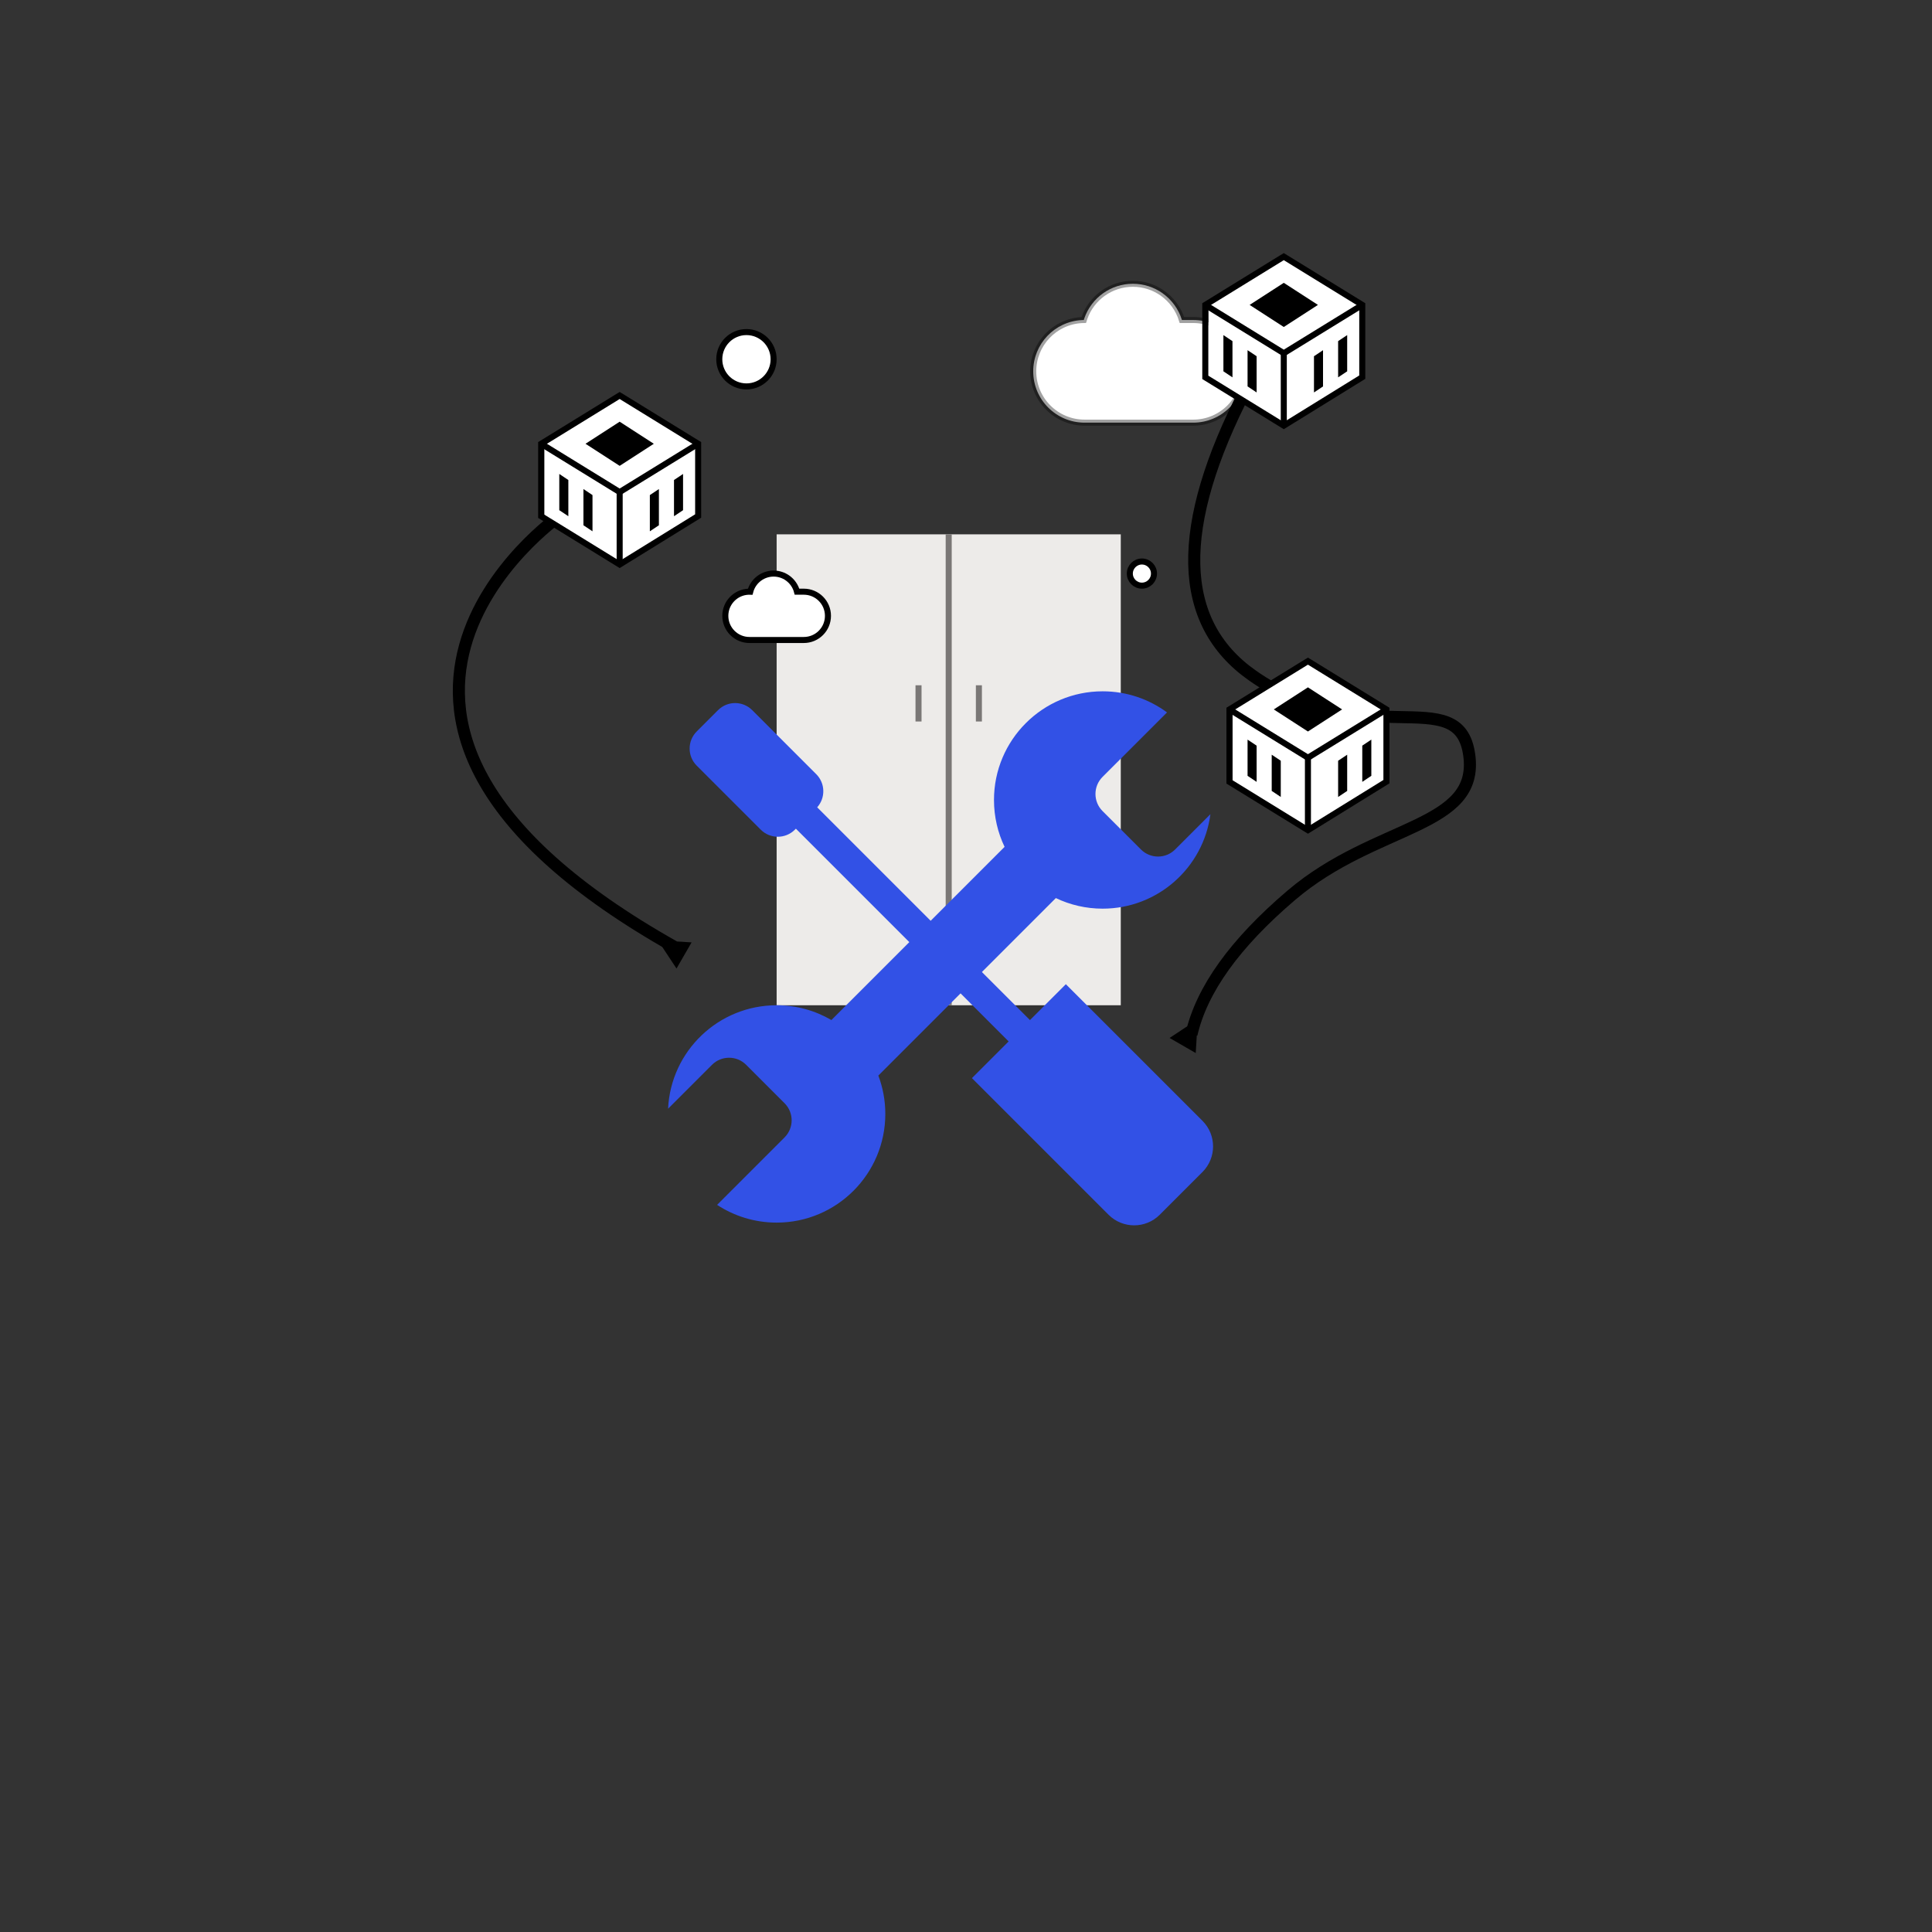 <svg xmlns:xlink="http://www.w3.org/1999/xlink" xmlns="http://www.w3.org/2000/svg" version="1.1" viewBox="0 0 1024 1024" height="1024px" width="1024px">
    <rect x="0" y="0" width="1024" height="1024" fill="#333333" stroke="none"/>
    <title>505服务器崩了</title>
    <g fill-rule="evenodd" fill="none" stroke-width="1" stroke="none" id="505服务器崩了">
        <g transform="translate(243.2, 134.4)" id="编组-4">
            <g transform="translate(168.433, 148.808)" id="编组-3">
                <rect height="249.6" width="182.4" y="0" x="0" fill="#EDEBE9" id="矩形"></rect>
                <rect height="249.6" width="3.2" y="0" x="89.6" fill="#7A7776" id="矩形"></rect>
                <rect height="19.2" width="3.2" y="80" x="73.6" fill="#7A7776" id="矩形备份-4"></rect>
                <rect height="19.2" width="3.2" y="80" x="105.6" fill="#7A7776" id="矩形备份-5"></rect>
            </g>
            <path fill="#FFFFFF" stroke-width="3.2" stroke="#000000" id="形状结合" d="M166.833,169.608 C169.581,169.608 172.127,170.473 174.212,171.947 C176.653,173.673 178.464,176.23 179.23,179.208 L182.833,179.208 C186.368,179.208 189.568,180.64 191.884,182.957 C194.2,185.273 195.633,188.473 195.633,192.008 C195.633,195.542 194.2,198.742 191.884,201.059 C189.568,203.375 186.368,204.808 182.833,204.808 L154.033,204.808 C150.499,204.808 147.299,203.375 144.982,201.059 C142.666,198.742 141.233,195.542 141.233,192.008 C141.233,188.6 142.565,185.503 144.736,183.21 C146.919,180.904 149.951,179.409 153.332,179.226 C153.702,179.206 154.07,179.203 154.435,179.214 C154.526,178.86 154.632,178.508 154.755,178.159 C155.643,175.634 157.301,173.472 159.446,171.953 C161.533,170.475 164.082,169.608 166.833,169.608 Z"></path>
            <path fill="#FFFFFF" stroke-width="3.2" stroke="#000000" stroke-opacity="0.364" id="形状结合备份-2" d="M357.233,16.008 C363.073,16.008 368.483,17.848 372.915,20.98 C377.77,24.413 381.452,29.395 383.238,35.208 L389.233,35.208 C396.744,35.208 403.544,38.252 408.466,43.174 C413.389,48.096 416.433,54.896 416.433,62.408 C416.433,69.919 413.389,76.719 408.466,81.641 C403.544,86.563 396.744,89.608 389.233,89.608 L331.633,89.608 C324.122,89.608 317.322,86.563 312.4,81.641 C307.478,76.719 304.433,69.919 304.433,62.408 C304.433,55.166 307.263,48.586 311.877,43.712 C316.516,38.811 322.959,35.635 330.143,35.248 C330.505,35.228 330.867,35.216 331.227,35.21 C331.333,34.866 331.446,34.522 331.566,34.181 C333.453,28.815 336.975,24.22 341.534,20.993 C345.969,17.852 351.386,16.008 357.233,16.008 Z"></path>
            <path fill="#3251E6" id="形状结合" d="M155.483,241.986 L189.424,275.927 C194.248,280.75 194.417,288.466 189.932,293.492 L302.703,406.263 L321.722,387.245 L394.13,459.652 C401.628,467.15 401.628,479.307 394.13,486.805 L371.503,509.433 C364.005,516.931 351.848,516.931 344.35,509.433 L271.942,437.025 L291.39,417.577 L178.633,304.82 L178.111,305.343 C173.112,310.341 165.007,310.341 160.009,305.343 L126.068,271.401 C121.069,266.403 121.069,258.298 126.068,253.3 L137.381,241.986 C142.38,236.987 150.485,236.987 155.483,241.986 Z"></path>
            <path fill="#3251E6" id="形状结合" d="M341.233,232.008 C354.003,232.008 365.801,236.163 375.351,243.195 L341.17,277.376 C336.171,282.375 336.171,290.479 341.17,295.478 L361.535,315.843 C366.533,320.841 374.638,320.841 379.636,315.843 L398.346,297.133 C394.659,325.389 370.494,347.208 341.233,347.208 C332.345,347.208 323.927,345.194 316.411,341.599 L222.34,435.67 C224.727,441.994 226.033,448.848 226.033,456.008 C226.033,487.819 200.245,513.608 168.433,513.608 C156.783,513.608 145.941,510.149 136.877,504.202 L172.64,468.439 C177.639,463.44 177.639,455.336 172.64,450.337 L152.276,429.972 C147.277,424.973 139.172,424.973 134.174,429.972 L110.898,453.247 C112.339,422.717 137.547,398.408 168.433,398.408 C179.018,398.408 188.935,401.262 197.458,406.244 L289.251,314.451 C285.65,306.929 283.633,298.504 283.633,289.608 C283.633,257.796 309.422,232.008 341.233,232.008 Z"></path>
            <path stroke-width="6.4" stroke="#000000" id="路径-111" d="M53.233,139.208 C53.233,139.208 -100.259,246.552 114.033,367.367"></path>
            <g transform="translate(43.633, 73.6)" id="编组">
                <path fill="#FFFFFF" id="路径-110" d="M41.6,0 C41.6,0 1.649,27.208 1.649,27.208 C1.649,27.208 1.649,40.012 1.649,65.621 L41.6,91.208 L83.2,65.621 L83.2,27.208 C55.467,9.069 41.6,0 41.6,0 Z"></path>
                <path fill="#000000" id="形状结合" d="M9.6,43.208 L14.4,46.408 L14.4,65.608 L9.6,62.408 L9.6,43.208 Z M22.4,51.208 L27.2,54.408 L27.2,73.608 L22.4,70.408 L22.4,51.208 Z M75.2,43.208 L70.4,46.408 L70.4,65.608 L75.2,62.408 L75.2,43.208 Z M62.4,51.208 L57.6,54.408 L57.6,73.608 L62.4,70.408 L62.4,51.208 Z"></path>
                <polygon points="28.8 14.408 49.875 18.933 54.4 40.008 33.325 35.482" transform="translate(41.6, 27.208) rotate(-45) translate(-41.6, -27.208)" fill="#000000" id="矩形"></polygon>
                <polygon points="0 27.208 0 65.608 41.6 91.208 83.2 65.498 83.2 27.208 41.6 1.608" stroke-width="3.2" stroke="#000000" id="路径-107"></polygon>
                <polyline points="0 27.208 41.6 52.808 83.2 27.208" stroke-width="3.2" stroke="#000000" id="路径-108"></polyline>
                <line stroke-width="3.2" stroke="#000000" id="路径-109" y2="91.208" x2="41.6" y1="52.808" x1="41.6"></line>
            </g>
            <polygon points="112.433 360.008 120.433 376.008 104.433 376.008" transform="translate(112.433, 368.008) rotate(-60) translate(-112.433, -368.008)" fill="#000000" id="三角形"></polygon>
            <g transform="translate(376.705, 72.008)" id="编组-2">
                <polygon points="10.928 332.8 18.928 348.8 2.928 348.8" transform="translate(10.928, 340.8) scale(1, -1) rotate(-210) translate(-10.928, -340.8)" fill="#000000" id="三角形备份"></polygon>
                <path stroke-width="6.4" stroke="#000000" id="路径-112" d="M40.528,0 C2.86,72.931 3.927,123.43 43.728,151.498 C103.43,193.6 153.219,154.426 158.797,193.6 C164.375,232.774 109.406,229.88 64.553,268.072 C34.65,293.534 16.999,318.119 11.598,341.825"></path>
            </g>
            <g transform="translate(395.633, 0)" id="编组备份">
                <path fill="#FFFFFF" id="路径-110" d="M41.6,0 C41.6,0 1.649,27.208 1.649,27.208 C1.649,27.208 1.649,40.012 1.649,65.621 L41.6,91.208 L83.2,65.621 L83.2,27.208 C55.467,9.069 41.6,0 41.6,0 Z"></path>
                <path fill="#000000" id="形状结合" d="M9.6,43.208 L14.4,46.408 L14.4,65.608 L9.6,62.408 L9.6,43.208 Z M22.4,51.208 L27.2,54.408 L27.2,73.608 L22.4,70.408 L22.4,51.208 Z M75.2,43.208 L70.4,46.408 L70.4,65.608 L75.2,62.408 L75.2,43.208 Z M62.4,51.208 L57.6,54.408 L57.6,73.608 L62.4,70.408 L62.4,51.208 Z"></path>
                <polygon points="28.8 14.408 49.875 18.933 54.4 40.008 33.325 35.482" transform="translate(41.6, 27.208) rotate(-45) translate(-41.6, -27.208)" fill="#000000" id="矩形"></polygon>
                <polygon points="0 27.208 0 65.608 41.6 91.208 83.2 65.498 83.2 27.208 41.6 1.608" stroke-width="3.2" stroke="#000000" id="路径-107"></polygon>
                <polyline points="0 27.208 41.6 52.808 83.2 27.208" stroke-width="3.2" stroke="#000000" id="路径-108"></polyline>
                <line stroke-width="3.2" stroke="#000000" id="路径-109" y2="91.208" x2="41.6" y1="52.808" x1="41.6"></line>
            </g>
            <g transform="translate(408.433, 214.4)" id="编组备份-2">
                <path fill="#FFFFFF" id="路径-110" d="M41.6,0 C41.6,0 1.649,27.208 1.649,27.208 C1.649,27.208 1.649,40.012 1.649,65.621 L41.6,91.208 L83.2,65.621 L83.2,27.208 C55.467,9.069 41.6,0 41.6,0 Z"></path>
                <path fill="#000000" id="形状结合" d="M9.6,43.208 L14.4,46.408 L14.4,65.608 L9.6,62.408 L9.6,43.208 Z M22.4,51.208 L27.2,54.408 L27.2,73.608 L22.4,70.408 L22.4,51.208 Z M75.2,43.208 L70.4,46.408 L70.4,65.608 L75.2,62.408 L75.2,43.208 Z M62.4,51.208 L57.6,54.408 L57.6,73.608 L62.4,70.408 L62.4,51.208 Z"></path>
                <polygon points="28.8 14.408 49.875 18.933 54.4 40.008 33.325 35.482" transform="translate(41.6, 27.208) rotate(-45) translate(-41.6, -27.208)" fill="#000000" id="矩形"></polygon>
                <polygon points="0 27.208 0 65.608 41.6 91.208 83.2 65.498 83.2 27.208 41.6 1.608" stroke-width="3.2" stroke="#000000" id="路径-107"></polygon>
                <polyline points="0 27.208 41.6 52.808 83.2 27.208" stroke-width="3.2" stroke="#000000" id="路径-108"></polyline>
                <line stroke-width="3.2" stroke="#000000" id="路径-109" y2="91.208" x2="41.6" y1="52.808" x1="41.6"></line>
            </g>
            <circle r="14.4" cy="56.008" cx="152.433" fill="#FFFFFF" stroke-width="3.2" stroke="#000000" id="椭圆形"></circle>
            <circle r="6.4" cy="169.608" cx="362.033" fill="#FFFFFF" stroke-width="3.2" stroke="#000000" id="椭圆形备份-2"></circle>
        </g>
    </g>
</svg>